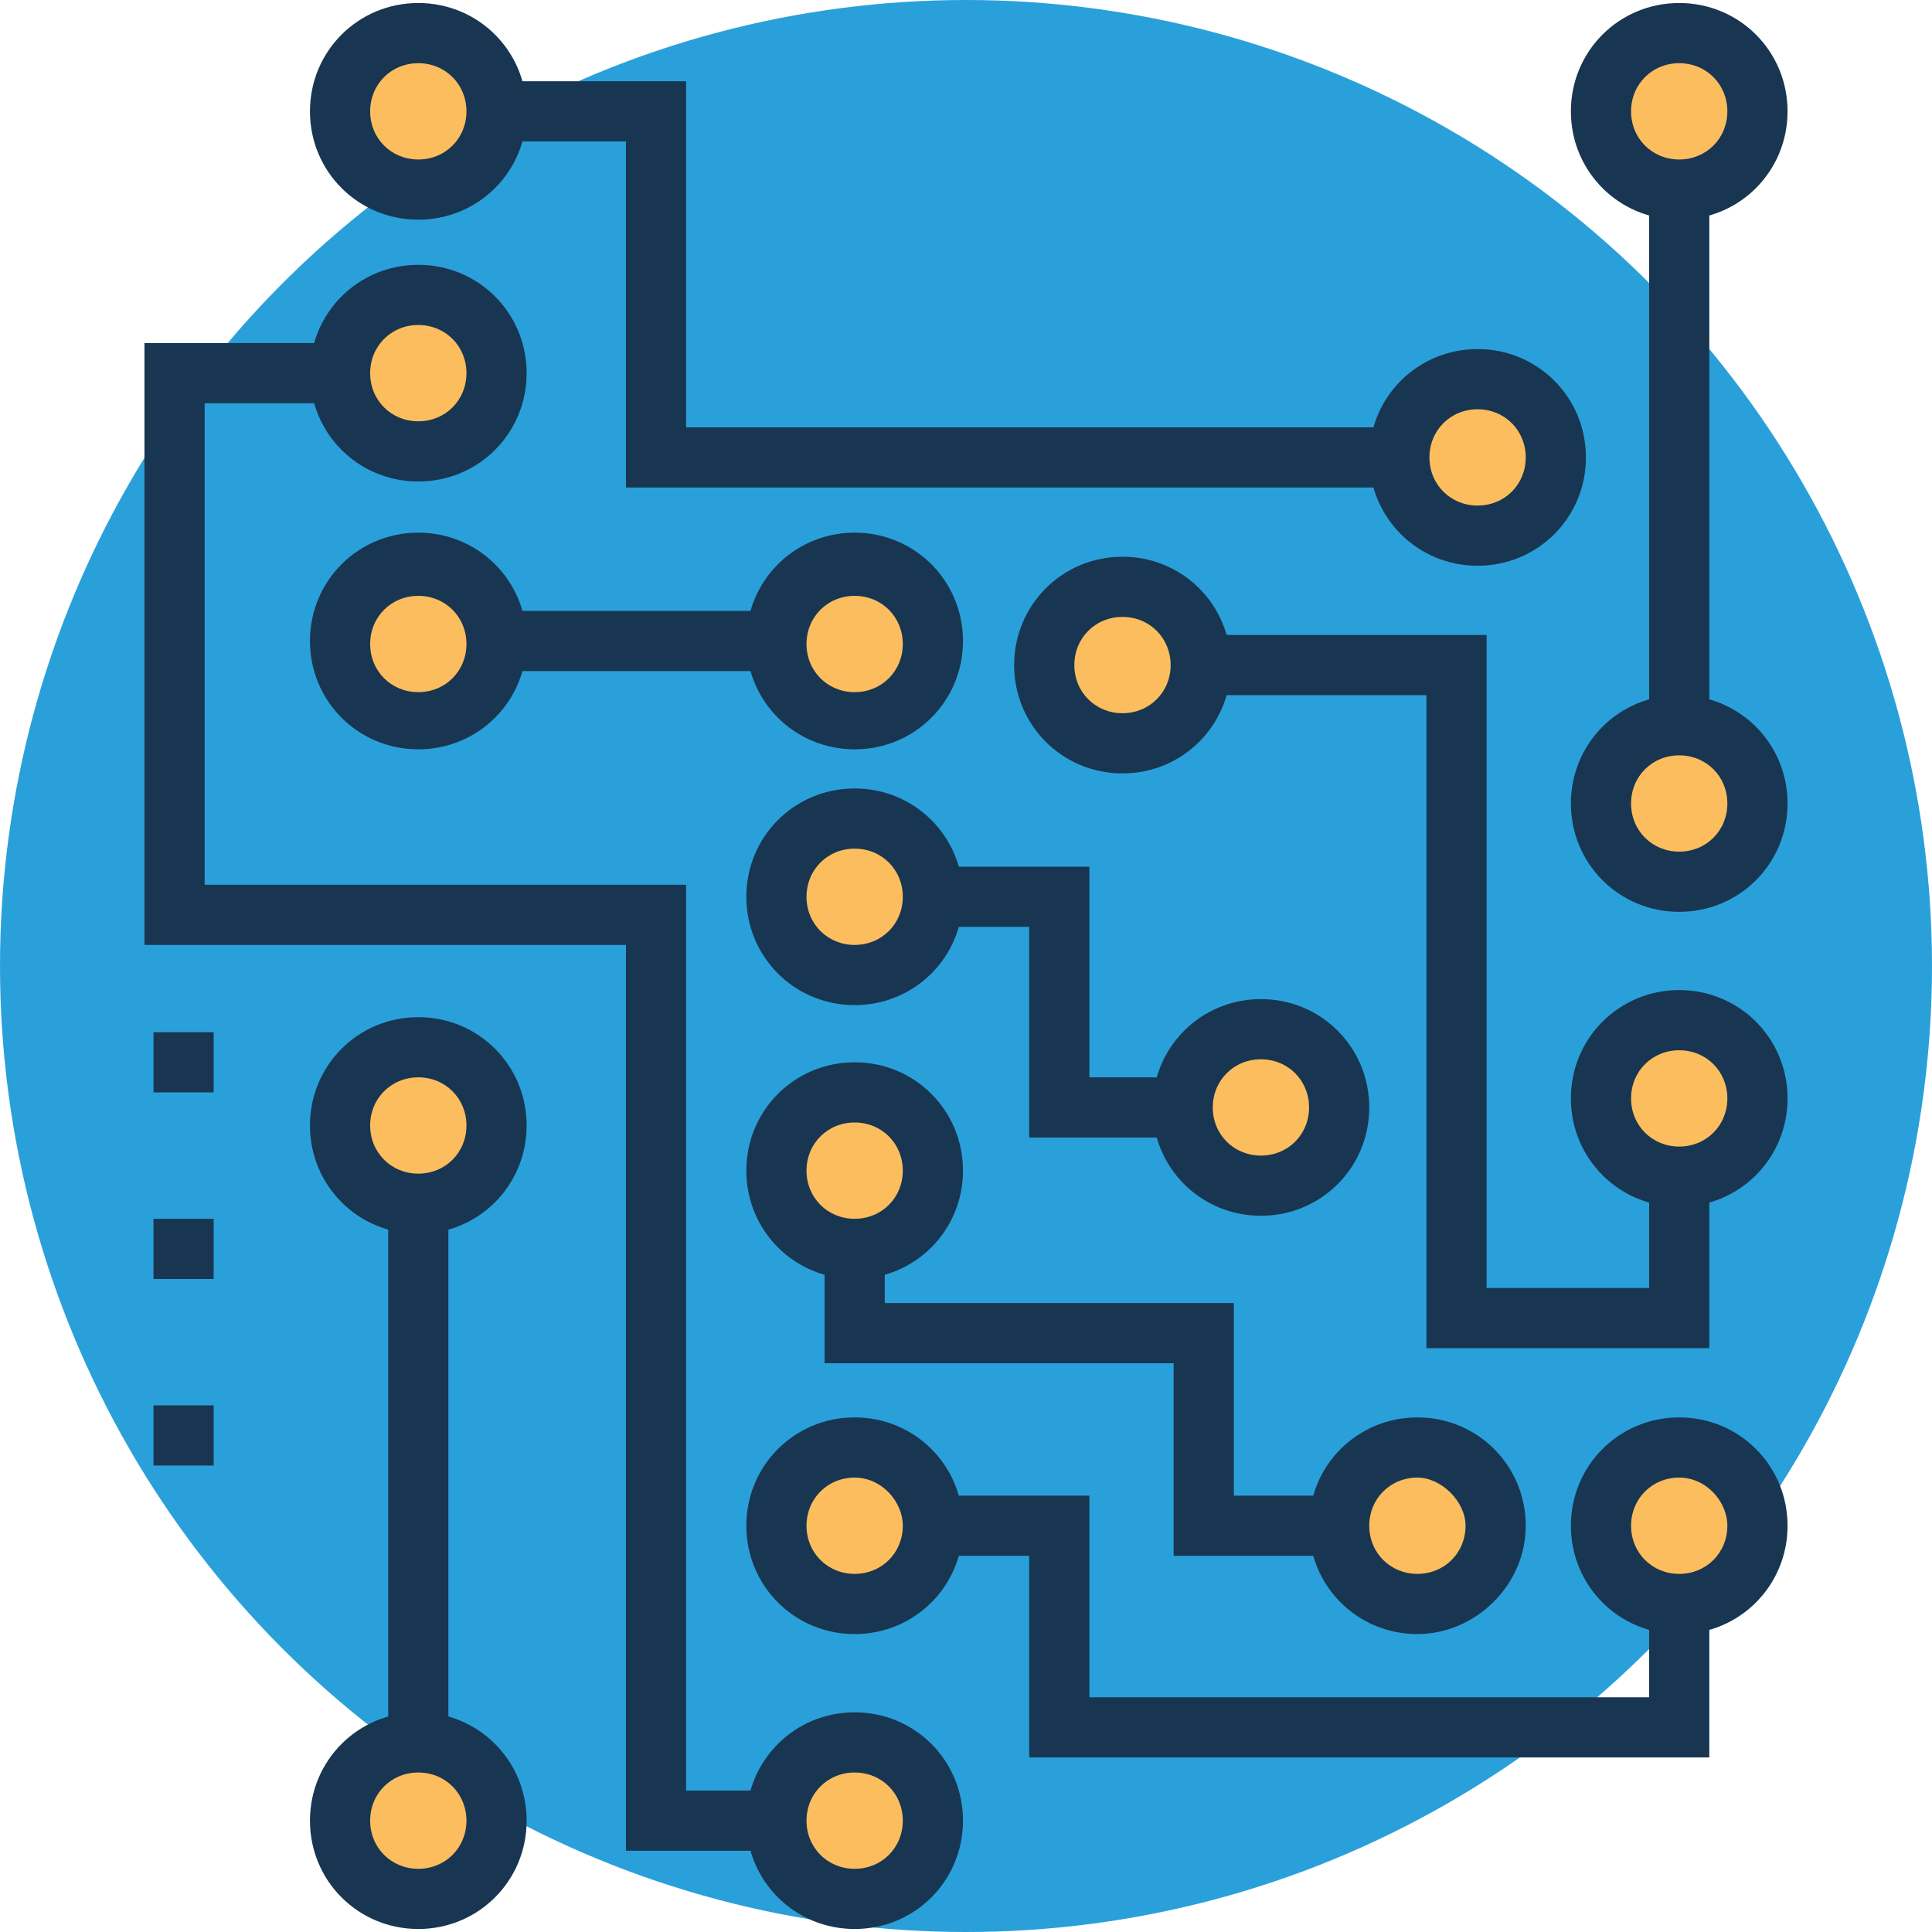 <?xml version="1.0" encoding="iso-8859-1"?>
<!-- Generator: Adobe Illustrator 19.0.0, SVG Export Plug-In . SVG Version: 6.00 Build 0)  -->
<svg version="1.1" id="Capa_1" xmlns="http://www.w3.org/2000/svg" xmlns:xlink="http://www.w3.org/1999/xlink" x="0px" y="0px"
	 viewBox="0 0 505.698 505.698" style="enable-background:new 0 0 505.698 505.698;" xml:space="preserve">
<circle style="fill:#2AA0DA;" cx="252.849" cy="252.849" r="252.849"/>
<g>
	<polygon style="fill:#183651;" points="386.757,127.606 163.84,127.606 163.84,37.022 109.489,37.022 109.489,21.268 
		179.594,21.268 179.594,111.852 386.757,111.852 	"/>
	<polygon style="fill:#183651;" points="447.409,352.886 373.366,352.886 373.366,181.957 293.809,181.957 293.809,166.203 
		389.12,166.203 389.12,337.132 431.655,337.132 431.655,288.295 447.409,288.295 	"/>
	<polygon style="fill:#183651;" points="331.618,297.748 269.391,297.748 269.391,242.609 223.705,242.609 223.705,226.855 
		285.145,226.855 285.145,281.994 331.618,281.994 	"/>
	<polygon style="fill:#183651;" points="371.003,407.237 307.2,407.237 307.2,356.825 215.828,356.825 215.828,306.412 
		231.582,306.412 231.582,341.071 322.954,341.071 322.954,391.483 371.003,391.483 	"/>
	<polygon style="fill:#183651;" points="447.409,460.012 269.391,460.012 269.391,407.237 223.705,407.237 223.705,391.483 
		285.145,391.483 285.145,444.258 431.655,444.258 431.655,399.36 447.409,399.36 	"/>
	<polygon style="fill:#183651;" points="223.705,484.431 163.84,484.431 163.84,247.335 37.809,247.335 37.809,89.797 
		109.489,89.797 109.489,105.551 53.563,105.551 53.563,231.582 179.594,231.582 179.594,468.677 223.705,468.677 	"/>
	<rect x="431.655" y="29.145" style="fill:#183651;" width="15.754" height="183.532"/>
</g>
<circle style="fill:#FCBD5E;" cx="439.532" cy="29.145" r="20.48"/>
<path style="fill:#183651;" d="M439.532,57.502c-15.754,0-28.357-12.603-28.357-28.357s12.603-28.357,28.357-28.357
	c15.754,0,28.357,12.603,28.357,28.357S455.286,57.502,439.532,57.502z M439.532,16.542c-7.089,0-12.603,5.514-12.603,12.603
	s5.514,12.603,12.603,12.603c7.089,0,12.603-5.514,12.603-12.603S446.622,16.542,439.532,16.542z"/>
<circle style="fill:#FCBD5E;" cx="439.532" cy="210.314" r="20.48"/>
<path style="fill:#183651;" d="M439.532,238.671c-15.754,0-28.357-12.603-28.357-28.357s12.603-28.357,28.357-28.357
	c15.754,0,28.357,12.603,28.357,28.357S455.286,238.671,439.532,238.671z M439.532,197.711c-7.089,0-12.603,5.514-12.603,12.603
	c0,7.089,5.514,12.603,12.603,12.603c7.089,0,12.603-5.514,12.603-12.603C452.135,203.225,446.622,197.711,439.532,197.711z"/>
<circle style="fill:#FCBD5E;" cx="439.532" cy="287.508" r="20.48"/>
<path style="fill:#183651;" d="M439.532,315.865c-15.754,0-28.357-12.603-28.357-28.357s12.603-28.357,28.357-28.357
	c15.754,0,28.357,12.603,28.357,28.357S455.286,315.865,439.532,315.865z M439.532,274.905c-7.089,0-12.603,5.514-12.603,12.603
	c0,7.089,5.514,12.603,12.603,12.603c7.089,0,12.603-5.514,12.603-12.603S446.622,274.905,439.532,274.905z"/>
<circle style="fill:#FCBD5E;" cx="439.532" cy="399.36" r="20.48"/>
<path style="fill:#183651;" d="M439.532,427.717c-15.754,0-28.357-12.603-28.357-28.357s12.603-28.357,28.357-28.357
	c15.754,0,28.357,12.603,28.357,28.357S455.286,427.717,439.532,427.717z M439.532,386.757c-7.089,0-12.603,5.514-12.603,12.603
	s5.514,12.603,12.603,12.603c7.089,0,12.603-5.514,12.603-12.603C452.135,393.058,446.622,386.757,439.532,386.757z"/>
<circle style="fill:#FCBD5E;" cx="371.003" cy="399.36" r="20.48"/>
<path style="fill:#183651;" d="M371.003,427.717c-15.754,0-28.357-12.603-28.357-28.357s12.603-28.357,28.357-28.357
	s28.357,12.603,28.357,28.357S385.969,427.717,371.003,427.717z M371.003,386.757c-7.089,0-12.603,5.514-12.603,12.603
	s5.514,12.603,12.603,12.603c7.089,0,12.603-5.514,12.603-12.603C383.606,393.058,377.305,386.757,371.003,386.757z"/>
<circle style="fill:#FCBD5E;" cx="223.705" cy="399.36" r="20.48"/>
<path style="fill:#183651;" d="M223.705,427.717c-15.754,0-28.357-12.603-28.357-28.357s12.603-28.357,28.357-28.357
	s28.357,12.603,28.357,28.357S239.458,427.717,223.705,427.717z M223.705,386.757c-7.089,0-12.603,5.514-12.603,12.603
	s5.514,12.603,12.603,12.603c7.089,0,12.603-5.514,12.603-12.603C236.308,393.058,230.794,386.757,223.705,386.757z"/>
<circle style="fill:#FCBD5E;" cx="223.705" cy="306.412" r="20.48"/>
<path style="fill:#183651;" d="M223.705,334.769c-15.754,0-28.357-12.603-28.357-28.357s12.603-28.357,28.357-28.357
	s28.357,12.603,28.357,28.357S239.458,334.769,223.705,334.769z M223.705,293.809c-7.089,0-12.603,5.514-12.603,12.603
	c0,7.089,5.514,12.603,12.603,12.603c7.089,0,12.603-5.514,12.603-12.603S230.794,293.809,223.705,293.809z"/>
<circle style="fill:#FCBD5E;" cx="223.705" cy="234.732" r="20.48"/>
<path style="fill:#183651;" d="M223.705,263.089c-15.754,0-28.357-12.603-28.357-28.357s12.603-28.357,28.357-28.357
	s28.357,12.603,28.357,28.357S239.458,263.089,223.705,263.089z M223.705,222.129c-7.089,0-12.603,5.514-12.603,12.603
	c0,7.089,5.514,12.603,12.603,12.603c7.089,0,12.603-5.514,12.603-12.603S230.794,222.129,223.705,222.129z"/>
<circle style="fill:#FCBD5E;" cx="330.043" cy="289.871" r="20.48"/>
<path style="fill:#183651;" d="M330.043,318.228c-15.754,0-28.357-12.603-28.357-28.357s12.603-28.357,28.357-28.357
	s28.357,12.603,28.357,28.357S345.797,318.228,330.043,318.228z M330.043,277.268c-7.089,0-12.603,5.514-12.603,12.603
	c0,7.089,5.514,12.603,12.603,12.603s12.603-5.514,12.603-12.603C342.646,282.782,337.132,277.268,330.043,277.268z"/>
<circle style="fill:#FCBD5E;" cx="386.757" cy="119.729" r="20.48"/>
<path style="fill:#183651;" d="M386.757,148.086c-15.754,0-28.357-12.603-28.357-28.357s12.603-28.357,28.357-28.357
	c15.754,0,28.357,12.603,28.357,28.357S402.511,148.086,386.757,148.086z M386.757,107.126c-7.089,0-12.603,5.514-12.603,12.603
	c0,7.089,5.514,12.603,12.603,12.603c7.089,0,12.603-5.514,12.603-12.603C399.36,112.64,393.846,107.126,386.757,107.126z"/>
<circle style="fill:#FCBD5E;" cx="293.809" cy="174.08" r="20.48"/>
<g>
	<path style="fill:#183651;" d="M293.809,202.437c-15.754,0-28.357-12.603-28.357-28.357s12.603-28.357,28.357-28.357
		s28.357,12.603,28.357,28.357S309.563,202.437,293.809,202.437z M293.809,161.477c-7.089,0-12.603,5.514-12.603,12.603
		s5.514,12.603,12.603,12.603s12.603-5.514,12.603-12.603S300.898,161.477,293.809,161.477z"/>
	<rect x="101.612" y="294.597" style="fill:#183651;" width="15.754" height="181.957"/>
</g>
<circle style="fill:#FCBD5E;" cx="109.489" cy="294.597" r="20.48"/>
<path style="fill:#183651;" d="M109.489,322.954c-15.754,0-28.357-12.603-28.357-28.357s12.603-28.357,28.357-28.357
	s28.357,12.603,28.357,28.357C137.846,310.351,125.243,322.954,109.489,322.954z M109.489,281.994
	c-7.089,0-12.603,5.514-12.603,12.603c0,7.089,5.514,12.603,12.603,12.603c7.089,0,12.603-5.514,12.603-12.603
	C122.092,287.508,116.578,281.994,109.489,281.994z"/>
<circle style="fill:#FCBD5E;" cx="109.489" cy="476.554" r="20.48"/>
<g>
	<path style="fill:#183651;" d="M109.489,504.911c-15.754,0-28.357-12.603-28.357-28.357s12.603-28.357,28.357-28.357
		s28.357,12.603,28.357,28.357C137.846,492.308,125.243,504.911,109.489,504.911z M109.489,463.951
		c-7.089,0-12.603,5.514-12.603,12.603c0,7.089,5.514,12.603,12.603,12.603c7.089,0,12.603-5.514,12.603-12.603
		C122.092,469.465,116.578,463.951,109.489,463.951z"/>
	<rect x="109.489" y="159.902" style="fill:#183651;" width="114.215" height="15.754"/>
</g>
<circle style="fill:#FCBD5E;" cx="223.705" cy="167.778" r="20.48"/>
<path style="fill:#183651;" d="M223.705,196.135c-15.754,0-28.357-12.603-28.357-28.357s12.603-28.357,28.357-28.357
	s28.357,12.603,28.357,28.357S239.458,196.135,223.705,196.135z M223.705,155.963c-7.089,0-12.603,5.514-12.603,12.603
	c0,7.089,5.514,12.603,12.603,12.603c7.089,0,12.603-5.514,12.603-12.603S230.794,155.963,223.705,155.963z"/>
<circle style="fill:#FCBD5E;" cx="109.489" cy="167.778" r="20.48"/>
<path style="fill:#183651;" d="M109.489,196.135c-15.754,0-28.357-12.603-28.357-28.357s12.603-28.357,28.357-28.357
	s28.357,12.603,28.357,28.357S125.243,196.135,109.489,196.135z M109.489,155.963c-7.089,0-12.603,5.514-12.603,12.603
	c0,7.089,5.514,12.603,12.603,12.603c7.089,0,12.603-5.514,12.603-12.603C122.092,161.477,116.578,155.963,109.489,155.963z"/>
<circle style="fill:#FCBD5E;" cx="109.489" cy="97.674" r="20.48"/>
<path style="fill:#183651;" d="M109.489,126.031c-15.754,0-28.357-12.603-28.357-28.357s12.603-28.357,28.357-28.357
	s28.357,12.603,28.357,28.357S125.243,126.031,109.489,126.031z M109.489,85.071c-7.089,0-12.603,5.514-12.603,12.603
	s5.514,12.603,12.603,12.603c7.089,0,12.603-5.514,12.603-12.603S116.578,85.071,109.489,85.071z"/>
<circle style="fill:#FCBD5E;" cx="109.489" cy="29.145" r="20.48"/>
<path style="fill:#183651;" d="M109.489,57.502c-15.754,0-28.357-12.603-28.357-28.357S93.735,0.788,109.489,0.788
	s28.357,12.603,28.357,28.357C137.846,44.898,125.243,57.502,109.489,57.502z M109.489,16.542c-7.089,0-12.603,5.514-12.603,12.603
	s5.514,12.603,12.603,12.603c7.089,0,12.603-5.514,12.603-12.603C122.092,22.055,116.578,16.542,109.489,16.542z"/>
<circle style="fill:#FCBD5E;" cx="223.705" cy="476.554" r="20.48"/>
<g>
	<path style="fill:#183651;" d="M223.705,504.911c-15.754,0-28.357-12.603-28.357-28.357s12.603-28.357,28.357-28.357
		s28.357,12.603,28.357,28.357C252.062,492.308,239.458,504.911,223.705,504.911z M223.705,463.951
		c-7.089,0-12.603,5.514-12.603,12.603c0,7.089,5.514,12.603,12.603,12.603c7.089,0,12.603-5.514,12.603-12.603
		C236.308,469.465,230.794,463.951,223.705,463.951z"/>
	<rect x="40.172" y="270.178" style="fill:#183651;" width="15.754" height="15.754"/>
	<rect x="40.172" y="319.015" style="fill:#183651;" width="15.754" height="15.754"/>
	<rect x="40.172" y="367.852" style="fill:#183651;" width="15.754" height="15.754"/>
</g>
<g>
</g>
<g>
</g>
<g>
</g>
<g>
</g>
<g>
</g>
<g>
</g>
<g>
</g>
<g>
</g>
<g>
</g>
<g>
</g>
<g>
</g>
<g>
</g>
<g>
</g>
<g>
</g>
<g>
</g>
</svg>
